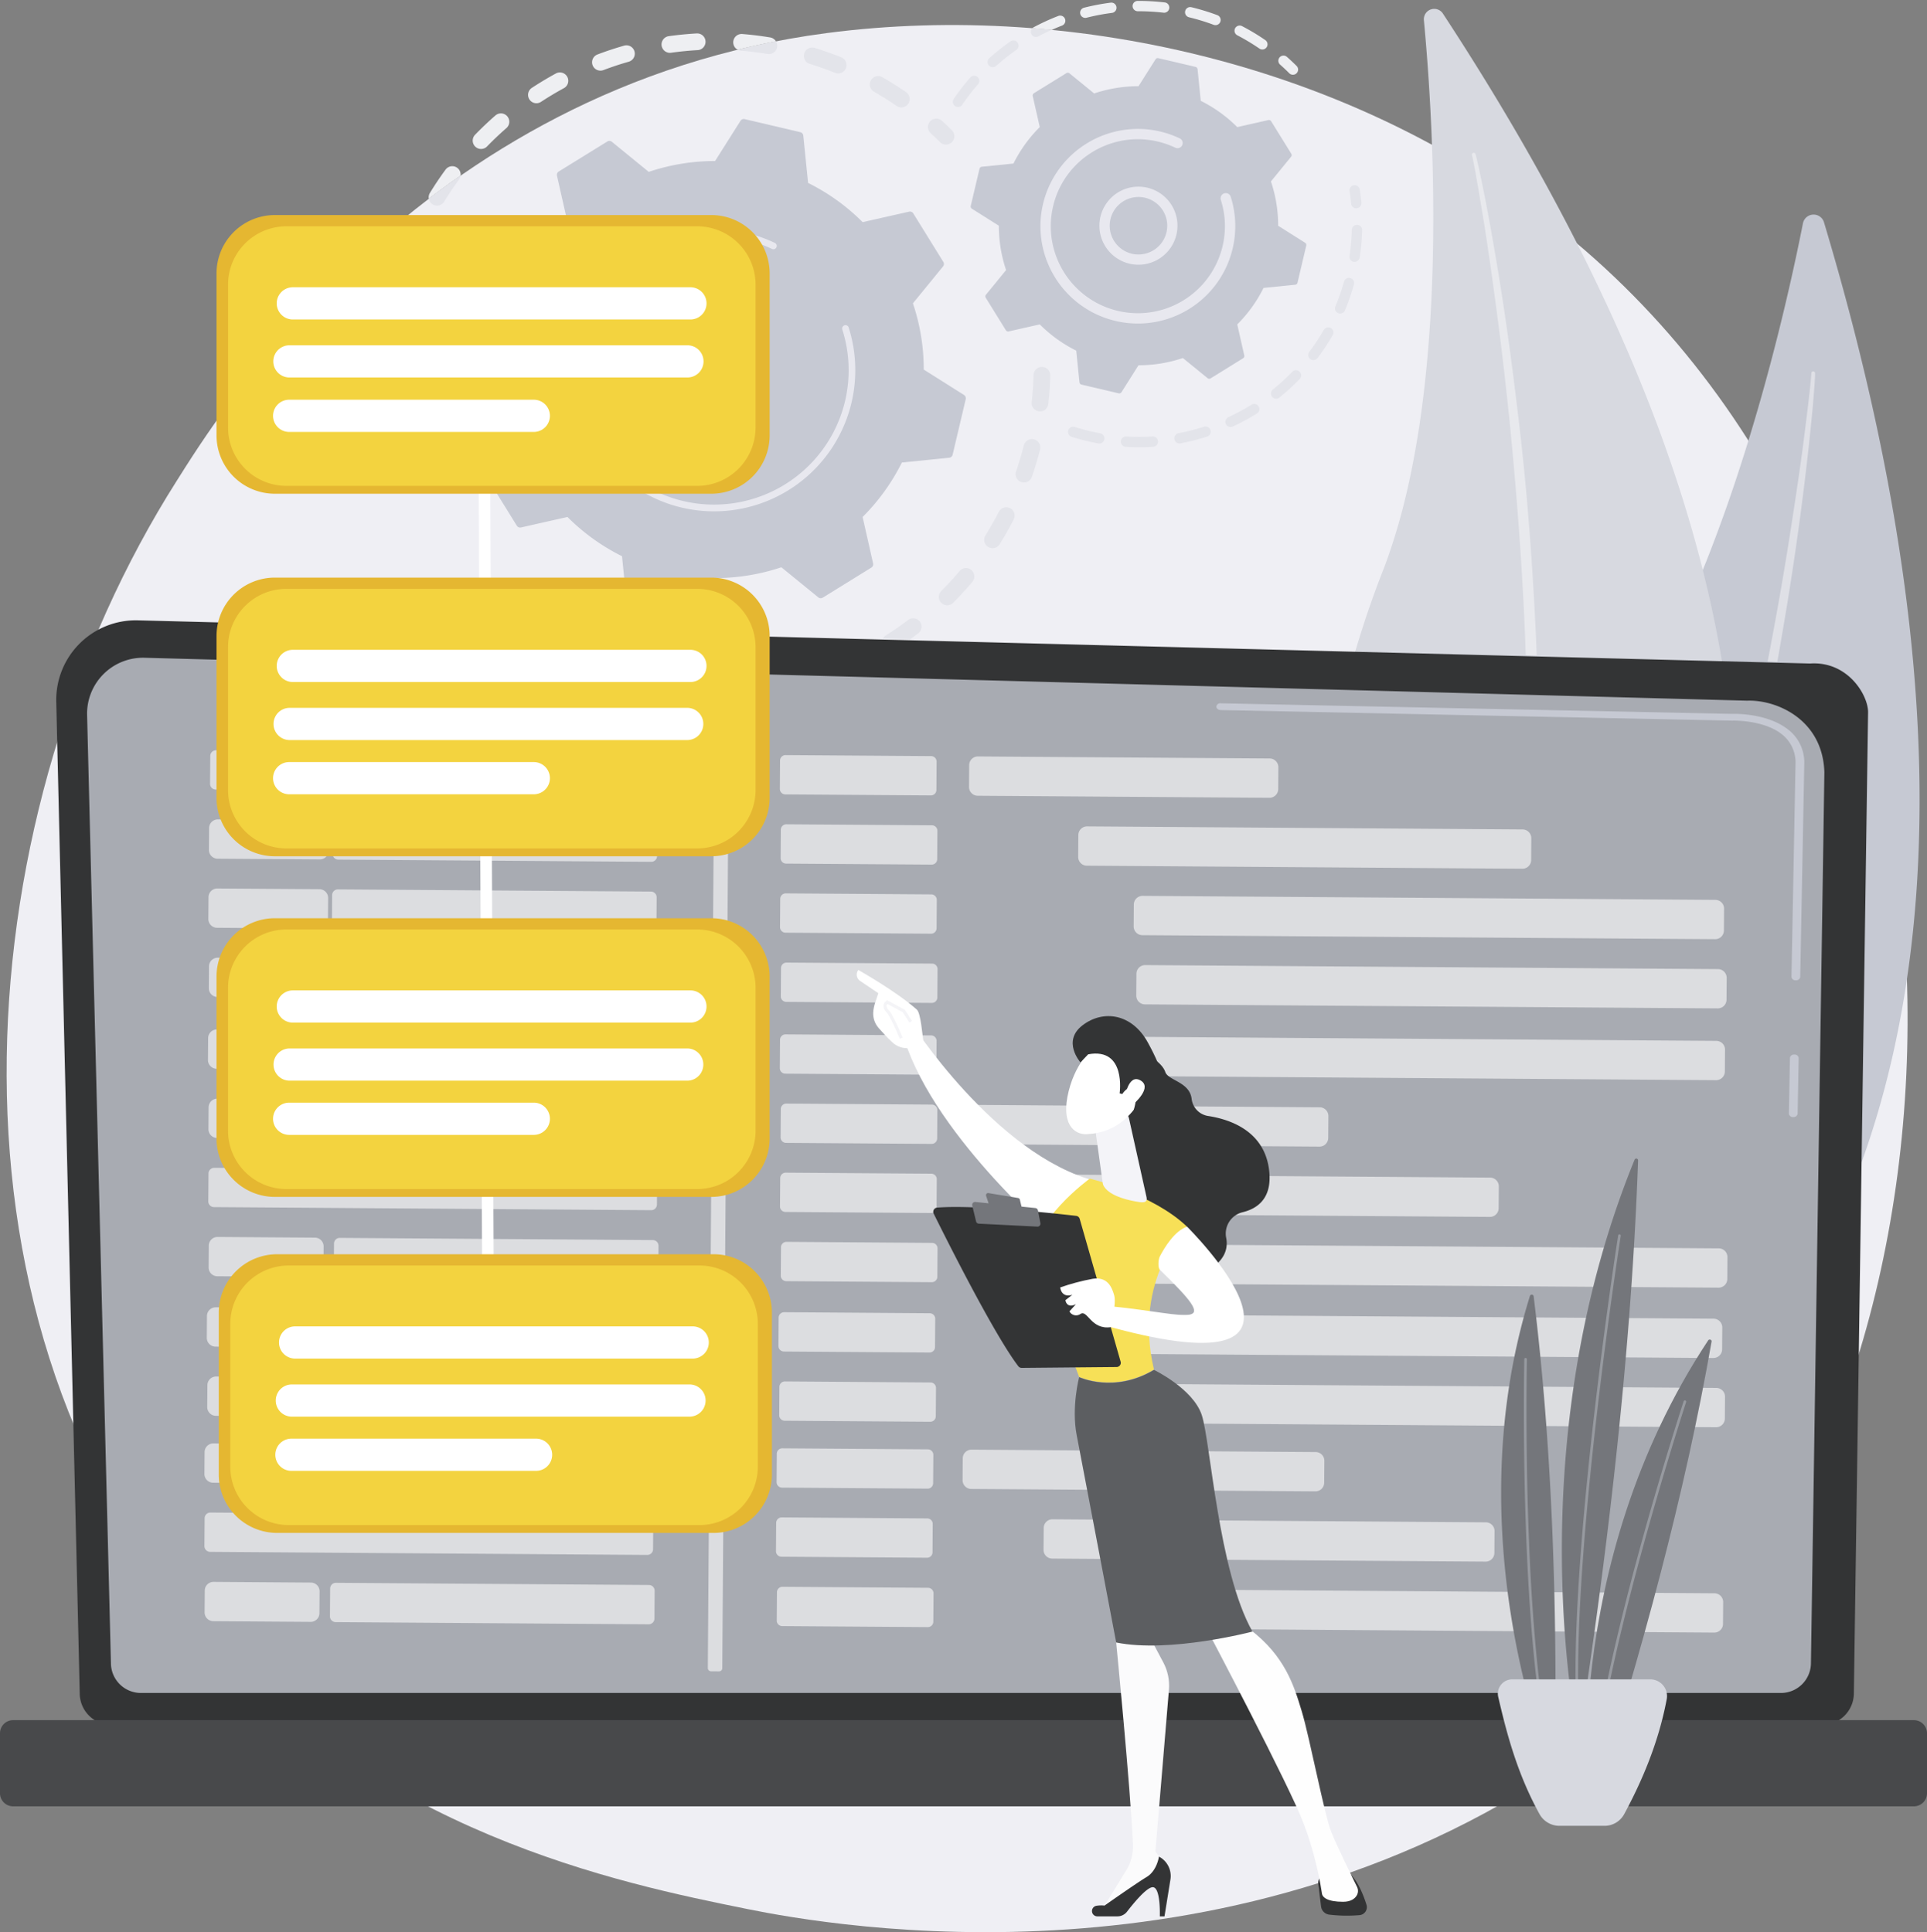 <svg xmlns="http://www.w3.org/2000/svg" xmlns:xlink="http://www.w3.org/1999/xlink" width="642.67" height="644.53" viewBox="0 0 642.67 644.53">
  <rect x="0" y="0" width="642.67" height="644.53" fill="#808080" stroke="none"/>
  <defs>
    <clipPath id="clip-path">
      <path id="Path_113" data-name="Path 113" d="M1107,221.551h48.68v9.474H1107Zm0,0" transform="translate(-1107 -221.551)"/>
    </clipPath>
    <clipPath id="clip-path-2">
      <path id="Path_198" data-name="Path 198" d="M1074.1,417.012h64.429v74.935H1074.1Zm0,0" transform="translate(-1074.098 -417.012)"/>
    </clipPath>
    <clipPath id="clip-path-3">
      <path id="Path_197" data-name="Path 197" d="M1075.993,417.184s28.483,45.006,62.338,53.7c0,0-6.594,18.778-11.688,20.931,0,0-41.658-34.738-52.361-68.232Zm0,0" transform="translate(-1074.281 -417.184)"/>
    </clipPath>
    <clipPath id="clip-path-4">
      <path id="Path_196" data-name="Path 196" d="M1075.993,417.184s28.483,45.006,62.338,53.7c0,0-6.594,18.778-11.688,20.931,0,0-41.658-34.738-52.361-68.232l1.711-6.4" transform="translate(-1074.281 -417.184)"/>
    </clipPath>
    <clipPath id="clip-path-5">
      <path id="Path_204" data-name="Path 204" d="M1112,531.551h22.833v98.141H1112Zm0,0" transform="translate(-1112 -531.551)"/>
    </clipPath>
    <clipPath id="clip-path-6">
      <path id="Path_203" data-name="Path 203" d="M1118.393,531.676l-1.419,8.347s4.754,48.151,5.6,67.411a15.087,15.087,0,0,1-2.241,8.577l-8.265,13.42,21.019-12.394.421-2.567-3.443-4.727,4.509-53.937a16.512,16.512,0,0,0-1.888-9.155l-4.346-8.163Zm0,0" transform="translate(-1112.07 -531.676)"/>
    </clipPath>
    <clipPath id="clip-path-7">
      <path id="Path_202" data-name="Path 202" d="M1118.393,531.676l-1.419,8.347s4.754,48.151,5.6,67.411a15.087,15.087,0,0,1-2.241,8.577l-8.265,13.42,21.019-12.394.421-2.567-3.443-4.727,4.509-53.937a16.512,16.512,0,0,0-1.888-9.155l-4.346-8.163-9.949-6.812" transform="translate(-1112.07 -531.676)"/>
    </clipPath>
    <clipPath id="clip-path-8">
      <path id="Path_201" data-name="Path 201" d="M1146.938,642.493l44.049-87L1133.451,526.4l-44.049,87Zm0,0" transform="translate(-1089.402 -526.402)"/>
    </clipPath>
    <linearGradient id="linear-gradient" x1="-18.667" y1="-7.887" x2="-18.651" y2="-7.887" gradientUnits="objectBoundingBox">
      <stop offset="0" stop-color="#fff"/>
      <stop offset="0.5" stop-color="#fff"/>
      <stop offset="0.625" stop-color="#fff"/>
      <stop offset="0.688" stop-color="#fff"/>
      <stop offset="0.719" stop-color="#fff"/>
      <stop offset="0.75" stop-color="#fefeff"/>
      <stop offset="0.781" stop-color="#fefeff"/>
      <stop offset="0.813" stop-color="#fdfdfe"/>
      <stop offset="0.844" stop-color="#fdfdfe"/>
      <stop offset="0.875" stop-color="#fcfcfd"/>
      <stop offset="0.938" stop-color="#fcfcfd"/>
      <stop offset="0.969" stop-color="#fcfcfd"/>
      <stop offset="1" stop-color="#fbfbfc"/>
    </linearGradient>
    <clipPath id="clip-path-9">
      <path id="Path_210" data-name="Path 210" d="M1132.219,531.953h50.7V626.6h-50.7Zm0,0" transform="translate(-1132.219 -531.953)"/>
    </clipPath>
    <clipPath id="clip-path-10">
      <path id="Path_209" data-name="Path 209" d="M1132.27,535.432s27.865,52.823,32.3,64.884a115.98,115.98,0,0,1,6.037,23.07c.1,1.494,1.942,2.92,7.056,2.92,2.635,0,3.925-1.059,4.557-2.078a2.988,2.988,0,0,0,.115-2.886c-1.616-3.253-6.73-13.671-8.625-18.4-2.262-5.644-7.124-31.213-9.793-40.1s-5.691-18.527-17.311-27.41C1146.606,535.432,1138.633,527.622,1132.27,535.432Zm0,0" transform="translate(-1132.27 -531.961)"/>
    </clipPath>
    <clipPath id="clip-path-11">
      <path id="Path_208" data-name="Path 208" d="M1132.27,535.432s27.865,52.823,32.3,64.884a115.98,115.98,0,0,1,6.037,23.07c.1,1.494,1.942,2.92,7.056,2.92,2.635,0,3.925-1.059,4.557-2.078a2.988,2.988,0,0,0,.115-2.886c-1.616-3.253-6.73-13.671-8.625-18.4-2.262-5.644-7.124-31.213-9.793-40.1s-5.691-18.527-17.311-27.41c0,0-7.973-7.81-14.336,0" transform="translate(-1132.27 -531.961)"/>
    </clipPath>
    <clipPath id="clip-path-12">
      <path id="Path_207" data-name="Path 207" d="M1112.586,550.667l41.271,102.4,77.686-31.26-41.264-102.4Zm0,0" transform="translate(-1112.586 -519.406)"/>
    </clipPath>
    <linearGradient id="linear-gradient-2" x1="-16.715" y1="-7.016" x2="-16.693" y2="-7.016" gradientUnits="objectBoundingBox">
      <stop offset="0" stop-color="#fff"/>
      <stop offset="0.5" stop-color="#fff"/>
      <stop offset="0.75" stop-color="#fff"/>
      <stop offset="0.875" stop-color="#fff"/>
      <stop offset="0.938" stop-color="#fff"/>
      <stop offset="0.969" stop-color="#fff"/>
      <stop offset="0.984" stop-color="#fefefe"/>
      <stop offset="1" stop-color="#fefefe"/>
    </linearGradient>
    <clipPath id="clip-path-13">
      <path id="Path_217" data-name="Path 217" d="M1110.754,434.414h17.6v30.962h-17.6Zm0,0" transform="translate(-1110.754 -434.414)"/>
    </clipPath>
    <clipPath id="clip-path-14">
      <path id="Path_216" data-name="Path 216" d="M1122.143,437.032l5.841,26.228c.564,2.316-1.548,1.935-3.885,1.494-3.83-.72-8.761-2.207-10.411-5.182a2.808,2.808,0,0,1-.3-.985l-2.513-18.194a3.274,3.274,0,0,1,1.915-3.436l4.842-2.146A3.275,3.275,0,0,1,1122.143,437.032Zm0,0" transform="translate(-1110.846 -434.529)"/>
    </clipPath>
    <clipPath id="clip-path-15">
      <path id="Path_215" data-name="Path 215" d="M1122.143,437.032l5.841,26.228c.564,2.316-1.548,1.935-3.885,1.494-3.83-.72-8.761-2.207-10.411-5.182a2.808,2.808,0,0,1-.3-.985l-2.513-18.194a3.274,3.274,0,0,1,1.915-3.436l4.842-2.146a3.275,3.275,0,0,1,4.509,2.221" transform="translate(-1110.846 -434.529)"/>
    </clipPath>
    <clipPath id="clip-path-16">
      <path id="Path_214" data-name="Path 214" d="M1114.393,471.15l23.688-5.209-7.47-33.882-23.681,5.209Zm0,0" transform="translate(-1106.93 -432.059)"/>
    </clipPath>
    <linearGradient id="linear-gradient-3" x1="-62.839" y1="-19.597" x2="-62.811" y2="-19.597" gradientUnits="objectBoundingBox">
      <stop offset="0" stop-color="#fcfcfd"/>
      <stop offset="0.063" stop-color="#fcfcfd"/>
      <stop offset="0.094" stop-color="#fcfcfd"/>
      <stop offset="0.125" stop-color="#fbfbfc"/>
      <stop offset="0.25" stop-color="#fafafc"/>
      <stop offset="0.375" stop-color="#f9f9fb"/>
      <stop offset="0.5" stop-color="#f8f8fa"/>
      <stop offset="0.563" stop-color="#f8f8fa"/>
      <stop offset="0.625" stop-color="#f7f7f9"/>
      <stop offset="0.688" stop-color="#f7f7f9"/>
      <stop offset="0.75" stop-color="#f6f6f9"/>
      <stop offset="0.813" stop-color="#f6f6f9"/>
      <stop offset="0.875" stop-color="#f5f5f8"/>
      <stop offset="0.938" stop-color="#f5f5f8"/>
      <stop offset="1" stop-color="#f4f4f8"/>
    </linearGradient>
    <clipPath id="clip-path-17">
      <path id="Path_221" data-name="Path 221" d="M1113.59,456.676h45.067v39.05H1113.59Zm0,0" transform="translate(-1113.59 -456.676)"/>
    </clipPath>
    <clipPath id="clip-path-18">
      <path id="Path_220" data-name="Path 220" d="M1139.415,456.762s56.416,55.8-25.4,33.529c0,0-.93-7.056.285-6.934,26.534,2.642,37.631,8.713,16.061-12.184-.761-.733-.53-3.525-.034-4.469C1131.816,463.838,1135.232,458.147,1139.415,456.762Zm0,0" transform="translate(-1113.675 -456.762)"/>
    </clipPath>
    <clipPath id="clip-path-19">
      <path id="Path_219" data-name="Path 219" d="M1139.415,456.762s56.416,55.8-25.4,33.529c0,0-.93-7.056.285-6.934,26.534,2.642,37.631,8.713,16.061-12.184-.761-.733-.53-3.525-.034-4.469,1.487-2.866,4.9-8.557,9.087-9.943" transform="translate(-1113.675 -456.762)"/>
    </clipPath>
    <clipPath id="clip-path-20">
      <path id="Path_225" data-name="Path 225" d="M1105.285,421.664h25.352v30.255h-25.352Zm0,0" transform="translate(-1105.285 -421.664)"/>
    </clipPath>
    <clipPath id="clip-path-21">
      <path id="Path_224" data-name="Path 224" d="M1115.029,422.613s-6.221,4.2-8.9,14.927,1.677,14.561,6.126,14.323,10.914-1.61,16.51-9.3S1123.186,417.465,1115.029,422.613Zm0,0" transform="translate(-1105.315 -421.676)"/>
    </clipPath>
    <clipPath id="clip-path-22">
      <path id="Path_223" data-name="Path 223" d="M1115.029,422.613s-6.221,4.2-8.9,14.927,1.677,14.561,6.126,14.323,10.914-1.61,16.51-9.3-5.582-25.1-13.739-19.953" transform="translate(-1105.315 -421.676)"/>
    </clipPath>
    <clipPath id="clip-path-23">
      <path id="Path_230" data-name="Path 230" d="M1116.422,428.344h7.043v9.834h-7.043Zm0,0" transform="translate(-1116.422 -428.344)"/>
    </clipPath>
    <clipPath id="clip-path-24">
      <path id="Path_229" data-name="Path 229" d="M1116.563,434.533s1.121-7.905,5.161-5.65-1.453,7.382-3.654,9.128Zm0,0" transform="translate(-1116.563 -428.478)"/>
    </clipPath>
    <clipPath id="clip-path-25">
      <path id="Path_228" data-name="Path 228" d="M1116.563,434.533s1.121-7.905,5.161-5.65-1.453,7.382-3.654,9.128l-1.508-3.477" transform="translate(-1116.563 -428.478)"/>
    </clipPath>
    <clipPath id="clip-path-26">
      <path id="Path_234" data-name="Path 234" d="M1065,407.5h22.6v26.948H1065Zm0,0" transform="translate(-1065 -407.5)"/>
    </clipPath>
    <clipPath id="clip-path-27">
      <path id="Path_233" data-name="Path 233" d="M1082.922,433.574c-.081.924,3.375,1.569,4.469-2.391-.3-1.718-.835-9.243-2.16-10.411-7.016-6.228-19.539-13.229-19.539-13.229a2.554,2.554,0,0,0,.435,3.538l6.255,4.217c-.659,2.16-1.609,4.068-1.711,6.526a7.306,7.306,0,0,0,1.84,5.114c1.25,1.419,2.92,3.253,4.435,4.645A7.225,7.225,0,0,0,1082.922,433.574Zm0,0" transform="translate(-1065.166 -407.543)"/>
    </clipPath>
    <clipPath id="clip-path-28">
      <path id="Path_232" data-name="Path 232" d="M1082.922,433.574c-.081.924,3.375,1.569,4.469-2.391-.3-1.718-.835-9.243-2.16-10.411-7.016-6.228-19.539-13.229-19.539-13.229a2.554,2.554,0,0,0,.435,3.538l6.255,4.217c-.659,2.16-1.609,4.068-1.711,6.526a7.306,7.306,0,0,0,1.84,5.114c1.25,1.419,2.92,3.253,4.435,4.645a7.225,7.225,0,0,0,5.976,1.99" transform="translate(-1065.166 -407.543)"/>
    </clipPath>
    <clipPath id="clip-path-29">
      <path id="Path_239" data-name="Path 239" d="M1070.25,413.164h9.854v13.372h-9.854Zm0,0" transform="translate(-1070.25 -413.164)"/>
    </clipPath>
    <clipPath id="clip-path-30">
      <path id="Path_238" data-name="Path 238" d="M1075.745,426.211l.951-.394c-.129-.312-3.124-7.593-4.577-9.107a2.224,2.224,0,0,1-.795-1.467,1.053,1.053,0,0,1,.326-.638l5.053,2.7,2.234,3.491.869-.557-2.377-3.722-5.922-3.165-.272.217a2.236,2.236,0,0,0-.937,1.61,3.047,3.047,0,0,0,1.073,2.241C1072.465,418.564,1074.9,424.154,1075.745,426.211Zm0,0" transform="translate(-1070.295 -413.355)"/>
    </clipPath>
    <clipPath id="clip-path-31">
      <path id="Path_237" data-name="Path 237" d="M1075.745,426.211l.951-.394c-.129-.312-3.124-7.593-4.577-9.107a2.224,2.224,0,0,1-.795-1.467,1.053,1.053,0,0,1,.326-.638l5.053,2.7,2.234,3.491.869-.557-2.377-3.722-5.922-3.165-.272.217a2.236,2.236,0,0,0-.937,1.61,3.047,3.047,0,0,0,1.073,2.241c1.093,1.141,3.525,6.73,4.374,8.788" transform="translate(-1070.295 -413.355)"/>
    </clipPath>
    <clipPath id="clip-path-32">
      <path id="Path_236" data-name="Path 236" d="M1077.695,433.014l11.294-11.09-11.124-11.314L1066.57,421.7Zm0,0" transform="translate(-1066.57 -410.609)"/>
    </clipPath>
    <linearGradient id="linear-gradient-4" x1="-82.736" y1="-31.863" x2="-82.659" y2="-31.863" gradientUnits="objectBoundingBox">
      <stop offset="0" stop-color="#fff"/>
      <stop offset="0.25" stop-color="#fff"/>
      <stop offset="0.313" stop-color="#fff"/>
      <stop offset="0.344" stop-color="#fff"/>
      <stop offset="0.375" stop-color="#fefefe"/>
      <stop offset="0.406" stop-color="#fefefe"/>
      <stop offset="0.438" stop-color="#fdfdfe"/>
      <stop offset="0.469" stop-color="#fdfdfe"/>
      <stop offset="0.5" stop-color="#fcfcfd"/>
      <stop offset="0.531" stop-color="#fcfcfd"/>
      <stop offset="0.563" stop-color="#fbfbfc"/>
      <stop offset="0.594" stop-color="#fbfbfc"/>
      <stop offset="0.625" stop-color="#fafafb"/>
      <stop offset="0.656" stop-color="#fafafb"/>
      <stop offset="0.688" stop-color="#f9f9fb"/>
      <stop offset="0.719" stop-color="#f9f9fb"/>
      <stop offset="0.75" stop-color="#f8f8fa"/>
      <stop offset="0.781" stop-color="#f8f8fa"/>
      <stop offset="0.813" stop-color="#f7f7f9"/>
      <stop offset="0.844" stop-color="#f7f7f9"/>
      <stop offset="0.875" stop-color="#f6f6f9"/>
      <stop offset="0.906" stop-color="#f6f6f9"/>
      <stop offset="0.938" stop-color="#f5f5f8"/>
      <stop offset="0.969" stop-color="#f5f5f8"/>
      <stop offset="1" stop-color="#f4f4f7"/>
    </linearGradient>
    <clipPath id="clip-path-33">
      <path id="Path_246" data-name="Path 246" d="M1104.07,466.59h18.663v16.537H1104.07Zm0,0" transform="translate(-1104.07 -466.59)"/>
    </clipPath>
    <clipPath id="clip-path-34">
      <path id="Path_245" data-name="Path 245" d="M1121.038,482.947s1.908-7.817,1.141-10.588-2.255-6.336-7.212-5.542a72.092,72.092,0,0,0-10.8,2.873s.292,3.613,4.061,2.452l-2.336,1.8s.333,2.893,3.518,1.352l-2.173,2.391a2.53,2.53,0,0,0,3.708.849C1113.282,477.011,1114.4,483.884,1121.038,482.947Zm0,0" transform="translate(-1104.168 -466.705)"/>
    </clipPath>
    <clipPath id="clip-path-35">
      <path id="Path_244" data-name="Path 244" d="M1121.038,482.947s1.908-7.817,1.141-10.588-2.255-6.336-7.212-5.542a72.092,72.092,0,0,0-10.8,2.873s.292,3.613,4.061,2.452l-2.336,1.8s.333,2.893,3.518,1.352l-2.173,2.391a2.53,2.53,0,0,0,3.708.849c2.336-1.521,3.457,5.352,10.092,4.414" transform="translate(-1104.168 -466.705)"/>
    </clipPath>
  </defs>
  <g id="Group_56" data-name="Group 56" transform="translate(-1153.004 72.449)">
    <path id="Path_85" data-name="Path 85" d="M1462.779,773.047c-13.019,13.686-25.338,22.52-35.073,29.492-114.4,81.985-249.766,58.086-278.537,52.249-42.476-8.616-124.594-25.279-183.964-95.012-89.827-105.5-75.836-271.71-6.166-381.434,12.747-20.066,80.065-131.455,216.882-149.32,82.8-10.811,179.328,10.995,249.229,69.482,146.723,122.778,136.274,370.806,37.629,474.543" transform="translate(252.939 -290.454)" fill="#efeff4"/>
    <path id="Path_86" data-name="Path 86" d="M1314.714,265.29a3.619,3.619,0,0,0-7.009.326c-7.036,35.627-28.415,128.451-68.518,179.97-65.292,83.893-102.827,214.721-51.859,276.937,0,0,244.841-65.237,127.385-457.233" transform="translate(446.602 -263.592)" fill="#c6c9d3"/>
    <path id="Path_87" data-name="Path 87" d="M1242.943,389.646l-3.24-.088.224-1.141q4.553-23.593,8.177-47.363,1.854-11.878,3.45-23.79l1.494-11.926.686-5.97.306-2.981c.088-.978.2-2.031.238-2.886v-.143a.637.637,0,0,1,.625-.6h.034a.628.628,0,0,1,.6.632c0,1.141-.088,2.085-.136,3.11l-.224,3.009-.5,6c-.374,4-.795,7.993-1.222,11.98q-1.314,11.98-2.907,23.912c-2.126,15.919-4.693,31.783-7.491,47.594-.041.217-.082.435-.115.652" transform="translate(502.815 -241.327)" fill="#dfe0e6"/>
    <path id="Path_88" data-name="Path 88" d="M1196.349,224.813a3.46,3.46,0,0,0-6.336,2.207c3.273,34.588,9.005,125.538-13.7,183.719-36.972,94.725-35.675,224.935,28.048,268.108,0,0,206.721-126.57-8.014-454.034" transform="translate(437.867 -292.746)" fill="#d7d9e0"/>
    <path id="Path_89" data-name="Path 89" d="M1204.681,418.5l-3.661-.1c-.856-25.264-2.73-50.5-5.175-75.683q-2.261-22.87-5.419-45.665-1.548-11.389-3.328-22.751l-1.881-11.348-1-5.657-.536-2.818c-.19-.924-.374-1.915-.571-2.71l-.034-.136a.614.614,0,0,1,.448-.74.528.528,0,0,1,.149-.02.624.624,0,0,1,.584.435c.313,1.053.489,1.949.72,2.9l.625,2.818,1.175,5.637c.761,3.769,1.46,7.545,2.16,11.328q2.068,11.328,3.864,22.717c2.4,15.179,4.374,30.418,6.126,45.685,1.78,15.267,3.124,30.581,4.143,45.923.666,10.051,1.222,20.116,1.61,30.181" transform="translate(460.841 -272.342)" fill="#e8e9ed"/>
    <path id="Path_90" data-name="Path 90" d="M1079.19,382.8l-9.026-.231a2.88,2.88,0,0,1,.992-1.093c2.547-1.61,5.046-3.341,7.437-5.155a2.791,2.791,0,0,1,1.684-.564,3.322,3.322,0,0,1,.367.02,2.791,2.791,0,0,1,1.324,4.992c-.91.686-1.841,1.365-2.778,2.031m12.442-11.382a2.788,2.788,0,0,1-1.976-4.754c2.119-2.132,4.17-4.374,6.1-6.676a2.787,2.787,0,0,1,2.146-1,3.211,3.211,0,0,1,.36.027,2.79,2.79,0,0,1,1.773,4.564c-2.031,2.418-4.19,4.781-6.418,7.015a2.8,2.8,0,0,1-1.983.822m15.124-19.043a2.736,2.736,0,0,1-1.474-.421,2.787,2.787,0,0,1-.89-3.844c1.589-2.547,3.09-5.189,4.455-7.858a2.783,2.783,0,0,1,2.486-1.528,3.22,3.22,0,0,1,.36.027,2.784,2.784,0,0,1,2.126,4.041c-1.433,2.812-3.015,5.6-4.693,8.272a2.785,2.785,0,0,1-2.37,1.311m10.479-21.922a2.882,2.882,0,0,1-.91-.156,2.787,2.787,0,0,1-1.725-3.545c.978-2.832,1.847-5.745,2.587-8.666a2.788,2.788,0,0,1,2.7-2.1,3.119,3.119,0,0,1,.36.02,3.157,3.157,0,0,1,.333.061,2.786,2.786,0,0,1,2.017,3.389c-.774,3.07-1.691,6.133-2.723,9.114a2.79,2.79,0,0,1-2.642,1.881m5.358-23.709a2.515,2.515,0,0,1-.319-.02l-.054-.007a2.792,2.792,0,0,1-2.411-3.076c.339-2.988.543-6.024.618-9.012a2.8,2.8,0,0,1,2.791-2.723h.075c.1.007.2.014.292.027a2.783,2.783,0,0,1,2.425,2.832c-.082,3.151-.3,6.35-.652,9.494a2.79,2.79,0,0,1-2.764,2.486" transform="translate(377.269 -241.957)" fill="#e3e4ea"/>
    <path id="Path_91" data-name="Path 91" d="M1000.669,345.169a2.768,2.768,0,0,1-1.793-.652c-1.168-.978-2.329-1.99-3.45-3.009a2.794,2.794,0,0,1,1.881-4.856,3.325,3.325,0,0,1,.367.027,2.8,2.8,0,0,1,1.514.7c1.059.971,2.166,1.929,3.273,2.859a2.788,2.788,0,0,1-1.793,4.93" transform="translate(321.234 -208.871)" fill="#e3e4ea"/>
    <path id="Path_92" data-name="Path 92" d="M977.033,302.256a2.785,2.785,0,0,1-2.784-2.594c-.109-1.514-.183-3.056-.224-4.571a2.792,2.792,0,0,1,2.71-2.873h.081a2.094,2.094,0,0,1,.36.027,2.8,2.8,0,0,1,2.431,2.683c.041,1.44.109,2.9.211,4.34a2.787,2.787,0,0,1-2.588,2.981,1.962,1.962,0,0,1-.2.007" transform="translate(306.061 -241.734)" fill="#e3e4ea"/>
    <path id="Path_93" data-name="Path 93" d="M977.156,302.812c-.1,0-.2-.007-.306-.014a2.754,2.754,0,0,1-2.472-3.076c.088-.815.183-1.637.292-2.458.3-2.262.672-4.543,1.107-6.791a2.782,2.782,0,0,1,2.737-2.262,3.3,3.3,0,0,1,.36.02c.054.007.115.02.17.027a2.8,2.8,0,0,1,2.214,3.273c-.414,2.132-.767,4.306-1.053,6.459-.1.781-.19,1.562-.278,2.336a2.791,2.791,0,0,1-2.771,2.486m5.148-23.355a2.681,2.681,0,0,1-.89-.143,2.786,2.786,0,0,1-1.752-3.538c1-2.947,2.132-5.881,3.369-8.727a2.8,2.8,0,0,1,2.567-1.677,3.3,3.3,0,0,1,.36.02,2.517,2.517,0,0,1,.747.211,2.782,2.782,0,0,1,1.447,3.674c-1.175,2.7-2.255,5.487-3.2,8.292a2.8,2.8,0,0,1-2.649,1.888" transform="translate(306.314 -261.635)" fill="#e3e4ea"/>
    <path id="Path_94" data-name="Path 94" d="M983.193,264.3a2.825,2.825,0,0,1,.367-1.942c1.623-2.649,3.375-5.263,5.223-7.776a2.777,2.777,0,0,1,2.255-1.141,3.284,3.284,0,0,1,.36.02,2.809,2.809,0,0,1,2.4,3.11q-5.46,3.8-10.608,7.729" transform="translate(312.822 -270.449)" fill="#eeeff2"/>
    <path id="Path_95" data-name="Path 95" d="M985.923,265.272a2.78,2.78,0,0,1-1.453-.414,2.741,2.741,0,0,1-1.29-1.888q5.134-3.922,10.608-7.735a2.843,2.843,0,0,1-.523,1.311c-1.752,2.384-3.416,4.869-4.958,7.389a2.787,2.787,0,0,1-2.384,1.338" transform="translate(312.842 -269.122)" fill="#e3e4ea"/>
    <path id="Path_96" data-name="Path 96" d="M994.378,255.173a2.791,2.791,0,0,1-2-4.734c2.16-2.228,4.442-4.4,6.791-6.445a2.776,2.776,0,0,1,1.834-.686,3.318,3.318,0,0,1,.367.02,2.795,2.795,0,0,1,1.474,4.869c-2.234,1.949-4.4,4.007-6.458,6.126a2.794,2.794,0,0,1-2,.849" transform="translate(319.066 -277.93)" fill="#eeeff2"/>
    <path id="Path_97" data-name="Path 97" d="M1078.2,246.6a2.746,2.746,0,0,1-1.589-.5c-2.425-1.677-4.958-3.273-7.525-4.74a2.794,2.794,0,0,1,1.392-5.216,3.1,3.1,0,0,1,.36.027,2.742,2.742,0,0,1,1.025.346c2.7,1.548,5.365,3.233,7.926,5a2.788,2.788,0,0,1-1.589,5.08" transform="translate(375.408 -283.216)" fill="#e3e4ea"/>
    <path id="Path_98" data-name="Path 98" d="M1004.989,245.725a2.79,2.79,0,0,1-1.535-5.121c2.594-1.7,5.3-3.328,8.027-4.815a2.8,2.8,0,0,1,1.338-.34,3.334,3.334,0,0,1,.36.027,2.788,2.788,0,0,1,.971,5.216c-2.594,1.413-5.168,2.954-7.633,4.571a2.757,2.757,0,0,1-1.528.462" transform="translate(326.92 -283.735)" fill="#eeeff2"/>
    <path id="Path_99" data-name="Path 99" d="M1066.452,239.31a2.68,2.68,0,0,1-1.039-.211c-2.737-1.1-5.562-2.1-8.394-2.975a2.789,2.789,0,0,1,.828-5.453,3.294,3.294,0,0,1,.36.02,4.033,4.033,0,0,1,.462.1c2.975.917,5.942,1.976,8.829,3.138a2.79,2.79,0,0,1-1.046,5.379" transform="translate(366.059 -287.263)" fill="#e3e4ea"/>
    <path id="Path_100" data-name="Path 100" d="M1017.246,240.3a2.786,2.786,0,0,1-.992-5.392c2.914-1.107,5.9-2.1,8.89-2.947a2.755,2.755,0,0,1,.767-.109,3.109,3.109,0,0,1,.36.02,2.793,2.793,0,0,1,.407,5.453c-2.839.808-5.677,1.745-8.448,2.8a2.794,2.794,0,0,1-.985.177m45.76-6.981a2.791,2.791,0,0,1,1.318-5.25c.081,0,.149,0,.231.007,1.807.149,3.647.34,5.467.577,1.277.17,2.547.36,3.83.57a2.774,2.774,0,0,1,1.922,1.29q-6.5,1.263-12.768,2.8" transform="translate(336.013 -289.185)" fill="#eeeff2"/>
    <path id="Path_101" data-name="Path 101" d="M1052.77,233.735a2.712,2.712,0,0,1-.462-.041c-2.947-.489-5.908-.856-8.835-1.093a2.8,2.8,0,0,1-1.093-.319q6.265-1.538,12.768-2.8a2.8,2.8,0,0,1-2.377,4.258" transform="translate(356.674 -288.146)" fill="#e3e4ea"/>
    <path id="Path_102" data-name="Path 102" d="M1030.565,234.437a2.791,2.791,0,0,1-.387-5.555c3.083-.435,6.221-.74,9.324-.917h.149a3.141,3.141,0,0,1,.367.02,2.788,2.788,0,0,1-.21,5.549c-2.941.17-5.922.462-8.849.876a2.558,2.558,0,0,1-.394.027" transform="translate(345.86 -289.263)" fill="#eeeff2"/>
    <path id="Path_103" data-name="Path 103" d="M1084.837,252.974a2.776,2.776,0,0,1-1.969-.815c-1.025-1.025-2.085-2.037-3.144-3.009a2.791,2.791,0,0,1,1.895-4.842,3.293,3.293,0,0,1,.36.02,2.8,2.8,0,0,1,1.521.713c1.114,1.019,2.228,2.085,3.307,3.158a2.795,2.795,0,0,1-1.969,4.774" transform="translate(383.654 -277.192)" fill="#e3e4ea"/>
    <path id="Path_104" data-name="Path 104" d="M1139.694,275.872a1.308,1.308,0,0,0-1.4-.584l-15.491,3.5A69.155,69.155,0,0,0,1104.61,265.7l-1.6-15.783a1.3,1.3,0,0,0-1-1.141l-18.547-4.353a1.3,1.3,0,0,0-1.4.57l-8.469,13.406a69.187,69.187,0,0,0-22.126,3.62l-12.306-10.038a1.309,1.309,0,0,0-1.515-.1l-16.2,10.017a1.3,1.3,0,0,0-.584,1.4l3.5,15.477a69.365,69.365,0,0,0-13.1,18.174l-15.79,1.6a1.308,1.308,0,0,0-1.141,1l-4.36,18.527a1.309,1.309,0,0,0,.57,1.406l13.427,8.469a69.046,69.046,0,0,0,3.613,22.1l-10.038,12.3a1.309,1.309,0,0,0-.1,1.514l10.031,16.184a1.293,1.293,0,0,0,1.392.584l15.491-3.5a69.155,69.155,0,0,0,18.194,13.087l1.6,15.783a1.308,1.308,0,0,0,1.005,1.134l18.54,4.36a1.309,1.309,0,0,0,1.406-.57l8.476-13.406a69.55,69.55,0,0,0,22.119-3.613L1108,403.943a1.3,1.3,0,0,0,1.508.1l16.2-10.024a1.308,1.308,0,0,0,.584-1.392l-3.5-15.484a69.518,69.518,0,0,0,13.1-18.174l15.79-1.6a1.293,1.293,0,0,0,1.134-1l4.367-18.527a1.313,1.313,0,0,0-.577-1.406l-13.42-8.469a69.118,69.118,0,0,0-3.613-22.106l10.044-12.292a1.319,1.319,0,0,0,.1-1.514l-10.024-16.184" transform="translate(317.898 -277.134)" fill="#c6c9d3"/>
    <path id="Path_105" data-name="Path 105" d="M1044.246,315.132a14.428,14.428,0,0,0,2.173.122,14.617,14.617,0,1,0-2.173-.122Zm4.435-33.522a19.179,19.179,0,1,1-2.812-.156,20.234,20.234,0,0,1,2.812.156" transform="translate(345.322 -249.694)" fill="#c6c9d3"/>
    <path id="Path_106" data-name="Path 106" d="M1063.893,265.919a46.1,46.1,0,0,1,4.761.869c.5.115.992.238,1.487.374a47.237,47.237,0,0,1,7.1,2.533l.1.041.265.122c.17.082.34.163.509.238a1.109,1.109,0,0,1,.632,1.155.99.99,0,0,1-.1.333,1.114,1.114,0,0,1-1.487.53,44.894,44.894,0,0,0-62.949,30.215,45.112,45.112,0,0,0-.829,4.537,44.843,44.843,0,0,0,34.222,49.353,44.909,44.909,0,0,0,53.937-33.359c.346-1.487.618-2.988.815-4.482A44.693,44.693,0,0,0,1100.621,299a1.105,1.105,0,0,1-.048-.489,1.133,1.133,0,0,1,.767-.917,1.118,1.118,0,0,1,1.406.727,47.085,47.085,0,1,1-91.581,8.258,46.22,46.22,0,0,1,.869-4.767,47.1,47.1,0,0,1,51.859-35.892" transform="translate(333.298 -261.525)" fill="#e8e8ef"/>
    <path id="Path_107" data-name="Path 107" d="M1161.861,264.8a1.722,1.722,0,0,1-1.7-1.555c-.136-1.392-.319-2.8-.53-4.177a1.715,1.715,0,0,1,1.44-1.963,1.168,1.168,0,0,1,.265-.027c.075,0,.149.007.224.014a1.736,1.736,0,0,1,1.481,1.447c.224,1.447.414,2.913.557,4.374a1.733,1.733,0,0,1-1.555,1.881c-.061,0-.115.007-.177.007" transform="translate(443.461 -267.76)" fill="#e3e4ea"/>
    <path id="Path_108" data-name="Path 108" d="M1129.361,338.873c-1.5,0-3.009-.048-4.509-.136a1.738,1.738,0,0,1-1.616-1.827,1.719,1.719,0,0,1,1.718-1.616h.109c1.426.088,2.866.129,4.306.129,1.487,0,2.975-.048,4.442-.143h.115c.075,0,.149.007.224.014a1.724,1.724,0,0,1-.115,3.43c-1.548.1-3.11.149-4.672.149m-13.284-1.229a1.833,1.833,0,0,1-.333-.027c-.4-.081-.795-.156-1.188-.238a76.252,76.252,0,0,1-7.729-1.983,1.725,1.725,0,0,1,.523-3.368,1.283,1.283,0,0,1,.224.014,2.244,2.244,0,0,1,.292.061,70.721,70.721,0,0,0,7.375,1.9c.38.075.754.149,1.121.217a1.726,1.726,0,0,1-.285,3.423m26.744-.034a1.722,1.722,0,0,1-.319-3.416,71.711,71.711,0,0,0,8.476-2.153,1.6,1.6,0,0,1,.523-.088,2.216,2.216,0,0,1,.224.014,1.724,1.724,0,0,1,.312,3.348,73.28,73.28,0,0,1-8.9,2.262,1.646,1.646,0,0,1-.319.034m17.033-5.474a1.724,1.724,0,0,1-.727-3.287,72.518,72.518,0,0,0,7.7-4.156,1.741,1.741,0,0,1,.91-.265c.075,0,.149.007.224.014a1.741,1.741,0,0,1,1.243.8,1.717,1.717,0,0,1-.55,2.37,74.064,74.064,0,0,1-8.075,4.36,1.641,1.641,0,0,1-.727.163m15.2-9.454a1.724,1.724,0,0,1-1.087-3.063,71.919,71.919,0,0,0,6.465-5.908,1.725,1.725,0,0,1,1.236-.53c.082,0,.149.014.224.02a1.76,1.76,0,0,1,.978.469,1.732,1.732,0,0,1,.041,2.438,74.007,74.007,0,0,1-6.778,6.194,1.705,1.705,0,0,1-1.08.38m12.442-12.87a1.722,1.722,0,0,1-1.379-2.757,70.66,70.66,0,0,0,4.815-7.307,1.737,1.737,0,0,1,1.5-.863c.075,0,.149,0,.224.007a1.889,1.889,0,0,1,.632.217,1.724,1.724,0,0,1,.638,2.357,75.341,75.341,0,0,1-5.053,7.661,1.727,1.727,0,0,1-1.379.686m8.9-15.525a1.733,1.733,0,0,1-1.589-2.391,71.184,71.184,0,0,0,2.88-8.265,1.718,1.718,0,0,1,1.657-1.256c.068,0,.143.007.217.014a1.291,1.291,0,0,1,.245.054,1.715,1.715,0,0,1,1.2,2.119,74.242,74.242,0,0,1-3.009,8.666,1.728,1.728,0,0,1-1.6,1.059m4.767-17.236a1.776,1.776,0,0,1-.19-.007,1.724,1.724,0,0,1-1.447-1.963c.075-.5.143-1.005.211-1.514.312-2.377.5-4.8.577-7.206a1.721,1.721,0,0,1,1.725-1.671h.048a1.543,1.543,0,0,1,.177.014,1.716,1.716,0,0,1,1.494,1.759,73.983,73.983,0,0,1-.6,7.552c-.068.53-.143,1.053-.224,1.582a1.778,1.778,0,0,1-1.773,1.453" transform="translate(403.559 -262.137)" fill="#e3e4ea"/>
    <path id="Path_109" data-name="Path 109" d="M1085.314,251.509a1.72,1.72,0,0,1-1.426-2.689,74.718,74.718,0,0,1,5.514-7.151,1.714,1.714,0,0,1,1.3-.591c.068,0,.143.007.224.014a1.727,1.727,0,0,1,1.073,2.846,69.853,69.853,0,0,0-5.263,6.818,1.724,1.724,0,0,1-1.426.754m11.586-13.27a1.722,1.722,0,0,1-1.155-3,74.365,74.365,0,0,1,7.07-5.616,1.71,1.71,0,0,1,.985-.312c.075,0,.149.007.231.014a1.73,1.73,0,0,1,.767,3.124,72.513,72.513,0,0,0-6.75,5.352,1.693,1.693,0,0,1-1.148.441" transform="translate(387.192 -288.27)" fill="#e3e4ea"/>
    <path id="Path_110" data-name="Path 110" d="M1175.508,235.851a1.688,1.688,0,0,1-.971-.3,70.681,70.681,0,0,0-7.389-4.435,1.724,1.724,0,0,1,.8-3.253c.068,0,.143.007.217.014a1.789,1.789,0,0,1,.577.183,73.287,73.287,0,0,1,7.742,4.652,1.719,1.719,0,0,1-.978,3.138m-70.25-6.533c-2.153-.211-4.292-.4-6.438-.57a1.869,1.869,0,0,1,.435-.326,74.489,74.489,0,0,1,8.2-3.762,1.694,1.694,0,0,1,.625-.115c.075,0,.156.007.224.014a1.722,1.722,0,0,1,.4,3.314q-1.742.672-3.45,1.447" transform="translate(398.505 -291.79)" fill="#eeeff2"/>
    <path id="Path_111" data-name="Path 111" d="M1100.271,229.881a1.728,1.728,0,0,1-1.243-2.92c2.139.17,4.278.353,6.431.57-1.487.659-2.948,1.385-4.374,2.146a1.766,1.766,0,0,1-.815.2" transform="translate(398.258 -290.004)" fill="#e3e4ea"/>
    <g id="Group_20" data-name="Group 20" transform="translate(1511.542 -72.449)" clip-path="url(#clip-path)">
      <path id="Path_112" data-name="Path 112" d="M1153.1,229.808a1.714,1.714,0,0,1-.6-.109,72.5,72.5,0,0,0-8.238-2.52,1.726,1.726,0,0,1,.407-3.4,1.309,1.309,0,0,1,.224.02,1.591,1.591,0,0,1,.177.027,76.376,76.376,0,0,1,8.639,2.642,1.725,1.725,0,0,1-.611,3.341m-43.39-2.418a1.725,1.725,0,0,1-.428-3.4,75.195,75.195,0,0,1,8.876-1.684c.075-.007.149-.014.217-.014s.149.007.224.014a1.722,1.722,0,0,1-.007,3.416,71.6,71.6,0,0,0-8.469,1.61,1.735,1.735,0,0,1-.414.054m26.276-1.718c-.068,0-.136-.007-.2-.014a72.4,72.4,0,0,0-8.313-.482h-.285a1.742,1.742,0,0,1-1.732-1.725,1.722,1.722,0,0,1,1.718-1.725h.265a75.467,75.467,0,0,1,8.747.509h.027a1.726,1.726,0,0,1-.224,3.436" transform="translate(-1106.27 -221.421)" fill="#eeeff2"/>
    </g>
    <path id="Path_114" data-name="Path 114" d="M1150.841,238.609a1.738,1.738,0,0,1-1.223-.5c-.978-.985-2.01-1.949-3.063-2.886a1.721,1.721,0,0,1-.149-2.431,1.74,1.74,0,0,1,1.29-.577,1.17,1.17,0,0,1,.224.014,1.7,1.7,0,0,1,.917.421c1.114.978,2.187,1.99,3.219,3.015a1.719,1.719,0,0,1,0,2.438,1.7,1.7,0,0,1-1.216.5" transform="translate(433.371 -286.121)" fill="#eeeff2"/>
    <path id="Path_115" data-name="Path 115" d="M1187.188,253.768a.878.878,0,0,0-.937-.394l-10.37,2.343a46.282,46.282,0,0,0-12.17-8.761l-1.073-10.56a.875.875,0,0,0-.666-.761l-12.408-2.913a.865.865,0,0,0-.937.38l-5.678,8.971a46.418,46.418,0,0,0-14.8,2.418l-8.231-6.717a.89.89,0,0,0-1.019-.061l-10.832,6.7a.888.888,0,0,0-.4.937l2.35,10.357a46.39,46.39,0,0,0-8.768,12.163l-10.567,1.073a.867.867,0,0,0-.761.666l-2.92,12.4a.865.865,0,0,0,.38.937l8.985,5.664a46.193,46.193,0,0,0,2.418,14.8l-6.717,8.224a.859.859,0,0,0-.068,1.005l6.71,10.839a.894.894,0,0,0,.937.394l10.37-2.343a46.118,46.118,0,0,0,12.163,8.754l1.073,10.561a.884.884,0,0,0,.666.767l12.415,2.914a.87.87,0,0,0,.937-.38l5.671-8.978a46.354,46.354,0,0,0,14.8-2.418l8.238,6.717a.88.88,0,0,0,1.012.068l10.839-6.71a.873.873,0,0,0,.394-.937l-2.343-10.35a46.242,46.242,0,0,0,8.761-12.17l10.574-1.066a.875.875,0,0,0,.761-.672l2.92-12.4a.874.874,0,0,0-.387-.93l-8.985-5.671a46.177,46.177,0,0,0-2.411-14.792l6.717-8.224a.869.869,0,0,0,.068-1.012l-6.71-10.832" transform="translate(389.758 -285.768)" fill="#c6c9d3"/>
    <path id="Path_116" data-name="Path 116" d="M1123.459,279.915a9.7,9.7,0,0,0,1.413.075,9.6,9.6,0,0,0,9.433-9.739,9.594,9.594,0,1,0-19.186.306A9.617,9.617,0,0,0,1123.459,279.915Zm2.975-22.432a13.017,13.017,0,1,1-1.929-.115,14.078,14.078,0,0,1,1.929.115" transform="translate(407.983 -267.547)" fill="#e8e8ef"/>
    <path id="Path_117" data-name="Path 117" d="M1137.037,246.557c1.08.143,2.166.34,3.253.591a33.063,33.063,0,0,1,6.255,2.16c.088.048.183.081.272.129a1.716,1.716,0,0,1,.971,1.779,2.03,2.03,0,0,1-.149.516,1.727,1.727,0,0,1-2.3.815,29.43,29.43,0,0,0-5.834-2.044c-.109-.027-.224-.048-.326-.075a28.853,28.853,0,0,0-14.221.387,29.236,29.236,0,0,0-7.165,3.124l-.054.041c-.054.034-.115.061-.17.1a28.817,28.817,0,0,0-12.978,18.024,29.594,29.594,0,0,0-.536,2.934,29.036,29.036,0,0,0,57.061,10.357,26.521,26.521,0,0,0,.53-2.9,28.754,28.754,0,0,0-1.121-12.544,1.656,1.656,0,0,1-.061-.747,1.726,1.726,0,0,1,3.355-.306,32.34,32.34,0,0,1,1.25,14.038,30.971,30.971,0,0,1-.591,3.246,32.488,32.488,0,0,1-63.845-11.586c.143-1.093.346-2.194.6-3.287a32.529,32.529,0,0,1,35.811-24.754" transform="translate(399.631 -275.732)" fill="#e8e8ef"/>
    <path id="Path_118" data-name="Path 118" d="M919.629,698.29a10.57,10.57,0,0,0,10.552,10.527h570.584a10.566,10.566,0,0,0,10.552-10.527L1516.061,371c0-5.786-6.833-17.087-19.349-16.238l-557.632-14.4A26.557,26.557,0,0,0,911.8,367.512l7.832,330.778" transform="translate(259.965 -205.879)" fill="#333435"/>
    <path id="Path_119" data-name="Path 119" d="M925.662,682.9a10,10,0,0,0,9.988,9.963h547a10,10,0,0,0,9.981-9.963l4.481-297.121c-.53-17.875-16.236-24.3-25.755-23.919L936.887,347.542a18.662,18.662,0,0,0-19.173,19.09L925.662,682.9" transform="translate(264.337 -200.578)" fill="#a8abb2"/>
    <path id="Path_120" data-name="Path 120" d="M1245.242,444.615h-.021a1.318,1.318,0,0,1-1.44-1.148l.353-18.588a1.328,1.328,0,0,1,1.46-1.114h.021a1.313,1.313,0,0,1,1.44,1.141L1246.7,443.5a1.328,1.328,0,0,1-1.46,1.114" transform="translate(505.827 -144.438)" fill="#c6c9d3"/>
    <path id="Path_121" data-name="Path 121" d="M1327.215,448.8h-.014a1.308,1.308,0,0,1-1.44-1.141l1.351-71.207a11.922,11.922,0,0,0-4.951-10.024c-6.085-4.489-15.742-4.265-16.143-4.245l-170.639-3.525c-.8-.02-1.447-.537-1.419-1.161a1.286,1.286,0,0,1,1.5-1.093l170.53,3.531c1.066-.054,11.348-.19,18.194,4.869a13.879,13.879,0,0,1,5.847,11.654l-1.352,71.234a1.335,1.335,0,0,1-1.467,1.107" transform="translate(424.715 -194.245)" fill="#c6c9d3"/>
    <path id="Path_122" data-name="Path 122" d="M905.382,580.13H1539.3a4.385,4.385,0,0,0,4.378-4.367V555.742a4.385,4.385,0,0,0-4.378-4.367H905.382A4.38,4.38,0,0,0,901,555.742v20.021a4.38,4.38,0,0,0,4.378,4.367" transform="translate(252 -50.026)" fill="#48494b"/>
    <path id="Path_123" data-name="Path 123" d="M1088.2,379.544h-.014L943.2,378.525a1.911,1.911,0,0,1-1.9-1.922l.068-9.291a1.907,1.907,0,0,1,1.908-1.895h.014l144.988,1.012a1.91,1.91,0,0,1,1.895,1.922l-.061,9.291a1.914,1.914,0,0,1-1.915,1.9" transform="translate(281.762 -187.595)" fill="#dcdde0"/>
    <path id="Path_124" data-name="Path 124" d="M1100.816,379.791h-.014l-48.544-.333a1.83,1.83,0,0,1-1.82-1.847l.061-9.447a1.838,1.838,0,0,1,1.84-1.82h.014l48.544.34a1.82,1.82,0,0,1,1.813,1.847l-.061,9.447a1.831,1.831,0,0,1-1.834,1.813" transform="translate(362.658 -186.91)" fill="#dcdde0"/>
    <path id="Path_125" data-name="Path 125" d="M1186.863,380.395h-.014l-97.292-.679a2.919,2.919,0,0,1-2.893-2.941l.048-7.28a2.917,2.917,0,0,1,2.913-2.893h.02l97.292.679a2.913,2.913,0,0,1,2.893,2.934l-.048,7.287a2.919,2.919,0,0,1-2.92,2.893" transform="translate(389.519 -186.719)" fill="#dcdde0"/>
    <path id="Path_126" data-name="Path 126" d="M978.061,392.024h-.02l-34.059-.238a2.923,2.923,0,0,1-2.9-2.934l.054-7.287a2.922,2.922,0,0,1,2.913-2.893h.02l34.065.238a2.917,2.917,0,0,1,2.893,2.934l-.054,7.287a2.909,2.909,0,0,1-2.913,2.893" transform="translate(281.601 -177.792)" fill="#dcdde0"/>
    <path id="Path_127" data-name="Path 127" d="M1071.034,392.688h-.014l-104.4-.727a1.913,1.913,0,0,1-1.9-1.929l.068-9.291a1.907,1.907,0,0,1,1.908-1.895h.014l104.4.733a1.912,1.912,0,0,1,1.9,1.922l-.068,9.291a1.907,1.907,0,0,1-1.908,1.895" transform="translate(299.198 -177.662)" fill="#dcdde0"/>
    <path id="Path_128" data-name="Path 128" d="M1100.964,393.06h-.014l-48.544-.333a1.835,1.835,0,0,1-1.82-1.847l.061-9.447a1.836,1.836,0,0,1,1.834-1.82h.014l48.551.34a1.83,1.83,0,0,1,1.82,1.847l-.068,9.447a1.83,1.83,0,0,1-1.833,1.813" transform="translate(362.769 -177.096)" fill="#dcdde0"/>
    <path id="Path_129" data-name="Path 129" d="M1255.7,394.142h-.02l-145.233-1.019a2.907,2.907,0,0,1-2.893-2.927l.048-7.294a2.916,2.916,0,0,1,2.914-2.886h.02l145.239,1.012a2.915,2.915,0,0,1,2.893,2.941l-.048,7.28a2.919,2.919,0,0,1-2.92,2.893" transform="translate(405.036 -176.798)" fill="#dcdde0"/>
    <path id="Path_130" data-name="Path 130" d="M977.951,405.274h-.02l-34.058-.244a2.919,2.919,0,0,1-2.9-2.934l.054-7.28a2.913,2.913,0,0,1,2.913-2.893h.02l34.058.238a2.914,2.914,0,0,1,2.9,2.934l-.054,7.28a2.91,2.91,0,0,1-2.913,2.9" transform="translate(281.52 -167.992)" fill="#dcdde0"/>
    <path id="Path_131" data-name="Path 131" d="M1070.913,405.938h-.014L966.5,405.2a1.906,1.906,0,0,1-1.895-1.922l.061-9.291a1.909,1.909,0,0,1,1.915-1.895h.014l104.4.727a1.916,1.916,0,0,1,1.9,1.922l-.068,9.3a1.912,1.912,0,0,1-1.908,1.895" transform="translate(299.108 -167.862)" fill="#dcdde0"/>
    <path id="Path_132" data-name="Path 132" d="M1100.854,406.313h-.014l-48.551-.34a1.835,1.835,0,0,1-1.82-1.847l.068-9.447a1.836,1.836,0,0,1,1.834-1.82h.014l48.544.34a1.835,1.835,0,0,1,1.82,1.847l-.068,9.447a1.83,1.83,0,0,1-1.827,1.82" transform="translate(362.682 -167.299)" fill="#dcdde0"/>
    <path id="Path_133" data-name="Path 133" d="M1312.034,407.788h-.027l-191.02-1.338a2.913,2.913,0,0,1-2.893-2.934l.048-7.28a2.92,2.92,0,0,1,2.92-2.9h.021l191.02,1.338a2.913,2.913,0,0,1,2.893,2.934l-.048,7.287a2.917,2.917,0,0,1-2.914,2.893" transform="translate(412.997 -166.946)" fill="#dcdde0"/>
    <path id="Path_134" data-name="Path 134" d="M978.038,418.543h-.02L943.96,418.3a2.909,2.909,0,0,1-2.893-2.934l.047-7.287a2.918,2.918,0,0,1,2.92-2.886h.02l34.058.238a2.909,2.909,0,0,1,2.893,2.934l-.048,7.28a2.92,2.92,0,0,1-2.92,2.9" transform="translate(281.589 -158.178)" fill="#dcdde0"/>
    <path id="Path_135" data-name="Path 135" d="M1071.141,419.208h-.014l-104.4-.733a1.906,1.906,0,0,1-1.895-1.922l.061-9.291a1.913,1.913,0,0,1,1.915-1.895h.014l104.4.727a1.906,1.906,0,0,1,1.895,1.922l-.061,9.291a1.915,1.915,0,0,1-1.915,1.9" transform="translate(299.282 -158.048)" fill="#dcdde0"/>
    <path id="Path_136" data-name="Path 136" d="M1101,419.583h-.013l-48.551-.34a1.835,1.835,0,0,1-1.82-1.847l.068-9.447a1.836,1.836,0,0,1,1.834-1.82h.014l48.544.34a1.831,1.831,0,0,1,1.82,1.847l-.068,9.447a1.83,1.83,0,0,1-1.827,1.82" transform="translate(362.792 -157.485)" fill="#dcdde0"/>
    <path id="Path_137" data-name="Path 137" d="M1312.534,421.055h-.021l-191.02-1.338a2.913,2.913,0,0,1-2.9-2.927l.054-7.287a2.913,2.913,0,0,1,2.913-2.893h.021l191.02,1.338a2.923,2.923,0,0,1,2.9,2.934l-.054,7.287a2.912,2.912,0,0,1-2.914,2.886" transform="translate(413.366 -157.129)" fill="#dcdde0"/>
    <path id="Path_138" data-name="Path 138" d="M977.877,432.3h-.02l-34.058-.238a2.91,2.91,0,0,1-2.9-2.934l.054-7.28a2.908,2.908,0,0,1,2.913-2.893h.02l34.058.238a2.923,2.923,0,0,1,2.9,2.934l-.054,7.287a2.911,2.911,0,0,1-2.913,2.886" transform="translate(281.465 -147.997)" fill="#dcdde0"/>
    <path id="Path_139" data-name="Path 139" d="M1070.925,432.974h-.014l-104.4-.733a1.911,1.911,0,0,1-1.9-1.922l.068-9.291a1.907,1.907,0,0,1,1.908-1.895h.014l104.4.727a1.912,1.912,0,0,1,1.895,1.929l-.068,9.291a1.907,1.907,0,0,1-1.908,1.895" transform="translate(299.117 -147.867)" fill="#dcdde0"/>
    <path id="Path_140" data-name="Path 140" d="M1100.815,433.348h-.014l-48.544-.34a1.836,1.836,0,0,1-1.827-1.847l.068-9.447a1.836,1.836,0,0,1,1.834-1.82h.014l48.544.346a1.829,1.829,0,0,1,1.82,1.84l-.061,9.447a1.836,1.836,0,0,1-1.834,1.82" transform="translate(362.653 -147.304)" fill="#dcdde0"/>
    <path id="Path_141" data-name="Path 141" d="M1312.207,434.82h-.02l-191.02-1.338a2.9,2.9,0,0,1-2.893-2.927l.054-7.287a2.909,2.909,0,0,1,2.913-2.893h.021l191.02,1.338a2.914,2.914,0,0,1,2.9,2.934l-.054,7.28a2.914,2.914,0,0,1-2.92,2.893" transform="translate(413.129 -146.948)" fill="#dcdde0"/>
    <path id="Path_142" data-name="Path 142" d="M977.964,445.574h-.02l-34.058-.238a2.909,2.909,0,0,1-2.893-2.934l.047-7.28a2.923,2.923,0,0,1,2.914-2.9h.02l34.065.245a2.909,2.909,0,0,1,2.893,2.934l-.054,7.287a2.907,2.907,0,0,1-2.914,2.886" transform="translate(281.534 -138.186)" fill="#dcdde0"/>
    <path id="Path_143" data-name="Path 143" d="M1071.159,446.243h-.014l-104.4-.727a1.917,1.917,0,0,1-1.9-1.929l.068-9.291a1.907,1.907,0,0,1,1.908-1.895h.014l104.4.727a1.916,1.916,0,0,1,1.895,1.929l-.068,9.291a1.9,1.9,0,0,1-1.908,1.895" transform="translate(299.291 -138.053)" fill="#dcdde0"/>
    <path id="Path_144" data-name="Path 144" d="M1100.956,446.618h-.007l-48.551-.34a1.835,1.835,0,0,1-1.82-1.847l.068-9.447a1.836,1.836,0,0,1,1.834-1.82h.014l48.544.34a1.839,1.839,0,0,1,1.82,1.847l-.061,9.447a1.842,1.842,0,0,1-1.84,1.82" transform="translate(362.763 -137.489)" fill="#dcdde0"/>
    <path id="Path_145" data-name="Path 145" d="M1203.882,447.333h-.02l-114.773-.8a2.917,2.917,0,0,1-2.893-2.934l.048-7.287a2.917,2.917,0,0,1,2.913-2.893h.02l114.78.8a2.917,2.917,0,0,1,2.893,2.934l-.054,7.287a2.908,2.908,0,0,1-2.913,2.893" transform="translate(389.185 -137.301)" fill="#dcdde0"/>
    <path id="Path_146" data-name="Path 146" d="M1088.666,459.617h-.014l-145.789-1.026a1.907,1.907,0,0,1-1.9-1.922l.068-9.291a1.907,1.907,0,0,1,1.908-1.895h.014l145.8,1.019a1.906,1.906,0,0,1,1.895,1.922l-.061,9.3a1.913,1.913,0,0,1-1.915,1.895" transform="translate(281.511 -128.377)" fill="#dcdde0"/>
    <path id="Path_147" data-name="Path 147" d="M1100.843,459.871h-.014l-48.544-.346a1.829,1.829,0,0,1-1.82-1.84l.068-9.447a1.838,1.838,0,0,1,1.834-1.827.007.007,0,0,1,.007.007l48.551.34a1.831,1.831,0,0,1,1.82,1.847l-.068,9.447a1.832,1.832,0,0,1-1.833,1.82" transform="translate(362.679 -127.693)" fill="#dcdde0"/>
    <path id="Path_148" data-name="Path 148" d="M1249.181,460.9h-.027l-144.519-1.005a2.919,2.919,0,0,1-2.9-2.934l.054-7.287a2.908,2.908,0,0,1,2.913-2.893h.02l144.526,1.012a2.919,2.919,0,0,1,2.9,2.934l-.054,7.28a2.913,2.913,0,0,1-2.913,2.893" transform="translate(400.723 -127.421)" fill="#dcdde0"/>
    <path id="Path_149" data-name="Path 149" d="M976.41,472.08h-.027l-32.463-.224a2.917,2.917,0,0,1-2.893-2.934l.047-7.287a2.917,2.917,0,0,1,2.913-2.893h.027l32.463.231a2.9,2.9,0,0,1,2.893,2.927l-.047,7.287a2.917,2.917,0,0,1-2.913,2.893" transform="translate(281.56 -118.572)" fill="#dcdde0"/>
    <path id="Path_150" data-name="Path 150" d="M1071.266,472.763h-.007l-104.4-.733a1.91,1.91,0,0,1-1.895-1.922l.061-9.291a1.909,1.909,0,0,1,1.915-1.895h.014l104.4.727a1.9,1.9,0,0,1,1.895,1.922l-.061,9.291a1.914,1.914,0,0,1-1.915,1.9" transform="translate(299.375 -118.439)" fill="#dcdde0"/>
    <path id="Path_151" data-name="Path 151" d="M1100.991,473.14h-.014l-48.544-.346a1.829,1.829,0,0,1-1.82-1.84l.068-9.447a1.833,1.833,0,0,1,1.834-1.827h.014l48.544.346a1.83,1.83,0,0,1,1.82,1.847l-.068,9.44a1.838,1.838,0,0,1-1.834,1.827" transform="translate(362.789 -117.878)" fill="#dcdde0"/>
    <path id="Path_152" data-name="Path 152" d="M1315.514,474.629h-.02l-197.7-1.379a2.919,2.919,0,0,1-2.893-2.941l.048-7.28a2.909,2.909,0,0,1,2.914-2.893h.02l197.7,1.379a2.918,2.918,0,0,1,2.9,2.934l-.047,7.287a2.919,2.919,0,0,1-2.92,2.893" transform="translate(410.637 -117.54)" fill="#dcdde0"/>
    <path id="Path_153" data-name="Path 153" d="M977.2,511.677h-.02l-34.065-.231a2.917,2.917,0,0,1-2.893-2.934l.054-7.287a2.909,2.909,0,0,1,2.914-2.893h.02l34.059.238a2.923,2.923,0,0,1,2.9,2.934l-.054,7.287a2.916,2.916,0,0,1-2.914,2.886" transform="translate(280.963 -89.291)" fill="#dcdde0"/>
    <path id="Path_154" data-name="Path 154" d="M1070.417,512.355h-.014l-104.4-.733a1.916,1.916,0,0,1-1.9-1.922l.068-9.3a1.913,1.913,0,0,1,1.915-1.895h.007l104.4.733a1.91,1.91,0,0,1,1.895,1.922l-.061,9.291a1.914,1.914,0,0,1-1.915,1.9" transform="translate(298.741 -89.161)" fill="#dcdde0"/>
    <path id="Path_155" data-name="Path 155" d="M1100.187,512.723h-.014l-48.544-.339a1.833,1.833,0,0,1-1.82-1.84l.068-9.447a1.832,1.832,0,0,1,1.827-1.827h.014l48.551.346a1.83,1.83,0,0,1,1.82,1.847l-.068,9.44a1.832,1.832,0,0,1-1.834,1.82" transform="translate(362.193 -88.597)" fill="#dcdde0"/>
    <path id="Path_156" data-name="Path 156" d="M1203.109,513.443h-.02l-114.773-.808a2.913,2.913,0,0,1-2.893-2.934l.054-7.287a2.907,2.907,0,0,1,2.913-2.886h.02l114.773.8a2.909,2.909,0,0,1,2.893,2.934l-.054,7.28a2.914,2.914,0,0,1-2.913,2.9" transform="translate(388.612 -88.406)" fill="#dcdde0"/>
    <path id="Path_157" data-name="Path 157" d="M1087.93,525.723h-.02L942.12,524.7a1.916,1.916,0,0,1-1.9-1.922l.068-9.291a1.913,1.913,0,0,1,1.908-1.9h.014l145.8,1.019a1.913,1.913,0,0,1,1.9,1.929l-.068,9.291a1.912,1.912,0,0,1-1.908,1.895" transform="translate(280.963 -79.485)" fill="#dcdde0"/>
    <path id="Path_158" data-name="Path 158" d="M1100.076,525.973h-.014l-48.551-.34a1.839,1.839,0,0,1-1.82-1.847l.068-9.447a1.836,1.836,0,0,1,1.834-1.82h.014l48.544.34a1.826,1.826,0,0,1,1.82,1.847l-.068,9.447a1.826,1.826,0,0,1-1.827,1.82" transform="translate(362.106 -78.798)" fill="#dcdde0"/>
    <path id="Path_159" data-name="Path 159" d="M1248.365,527h-.021l-144.533-1.012a2.909,2.909,0,0,1-2.893-2.934l.054-7.287a2.907,2.907,0,0,1,2.913-2.886h.021l144.533,1.012a2.911,2.911,0,0,1,2.893,2.927l-.054,7.287a2.917,2.917,0,0,1-2.913,2.893" transform="translate(400.118 -78.529)" fill="#dcdde0"/>
    <path id="Path_160" data-name="Path 160" d="M975.637,538.193h-.02l-32.463-.231a2.919,2.919,0,0,1-2.9-2.934l.054-7.287a2.909,2.909,0,0,1,2.913-2.893h.02l32.463.231a2.914,2.914,0,0,1,2.9,2.934l-.054,7.28a2.914,2.914,0,0,1-2.913,2.9" transform="translate(280.989 -69.619)" fill="#dcdde0"/>
    <path id="Path_161" data-name="Path 161" d="M1070.53,538.868h-.014l-104.4-.727a1.92,1.92,0,0,1-1.895-1.929l.068-9.291a1.907,1.907,0,0,1,1.908-1.895h.014l104.4.727a1.913,1.913,0,0,1,1.9,1.929l-.068,9.291a1.911,1.911,0,0,1-1.908,1.895" transform="translate(298.825 -69.486)" fill="#dcdde0"/>
    <path id="Path_162" data-name="Path 162" d="M1100.225,539.243h-.014l-48.544-.34a1.836,1.836,0,0,1-1.827-1.847l.068-9.447a1.836,1.836,0,0,1,1.834-1.82h.014l48.544.34a1.832,1.832,0,0,1,1.827,1.847l-.068,9.447a1.836,1.836,0,0,1-1.834,1.82" transform="translate(362.216 -68.923)" fill="#dcdde0"/>
    <path id="Path_163" data-name="Path 163" d="M1314.7,540.735h-.02l-197.709-1.379a2.917,2.917,0,0,1-2.893-2.934l.054-7.287a2.909,2.909,0,0,1,2.913-2.893h.02l197.7,1.385a2.923,2.923,0,0,1,2.9,2.934l-.054,7.287a2.912,2.912,0,0,1-2.914,2.886" transform="translate(410.031 -68.589)" fill="#dcdde0"/>
    <path id="Path_164" data-name="Path 164" d="M976.052,485.573h-.02l-32.463-.224a2.913,2.913,0,0,1-2.893-2.934l.047-7.287a2.917,2.917,0,0,1,2.913-2.893h.02l32.469.231a2.9,2.9,0,0,1,2.893,2.927l-.047,7.287a2.919,2.919,0,0,1-2.92,2.893" transform="translate(281.301 -108.593)" fill="#dcdde0"/>
    <path id="Path_165" data-name="Path 165" d="M1070.7,486.251h-.014l-104.4-.727a1.912,1.912,0,0,1-1.895-1.929l.061-9.291a1.909,1.909,0,0,1,1.915-1.895h.014l104.4.733a1.907,1.907,0,0,1,1.9,1.922l-.068,9.291a1.907,1.907,0,0,1-1.908,1.895" transform="translate(298.952 -108.463)" fill="#dcdde0"/>
    <path id="Path_166" data-name="Path 166" d="M1100.546,486.625h-.014l-48.544-.34a1.835,1.835,0,0,1-1.82-1.847l.061-9.447a1.84,1.84,0,0,1,1.833-1.82h.021l48.538.346a1.831,1.831,0,0,1,1.827,1.84l-.068,9.447a1.832,1.832,0,0,1-1.833,1.82" transform="translate(362.459 -107.899)" fill="#dcdde0"/>
    <path id="Path_167" data-name="Path 167" d="M1314.526,488.118h-.02L1116.8,486.732a2.912,2.912,0,0,1-2.886-2.934l.041-7.28a2.919,2.919,0,0,1,2.92-2.893h.02L1314.6,475a2.922,2.922,0,0,1,2.893,2.934l-.054,7.287a2.909,2.909,0,0,1-2.914,2.893" transform="translate(409.907 -107.564)" fill="#dcdde0"/>
    <path id="Path_168" data-name="Path 168" d="M976.141,498.842h-.02l-32.463-.231a2.909,2.909,0,0,1-2.9-2.927l.054-7.287a2.909,2.909,0,0,1,2.913-2.893h.02l32.463.224a2.923,2.923,0,0,1,2.9,2.934l-.054,7.287a2.913,2.913,0,0,1-2.913,2.893" transform="translate(281.361 -98.779)" fill="#dcdde0"/>
    <path id="Path_169" data-name="Path 169" d="M1070.937,499.527h-.014l-104.4-.734a1.912,1.912,0,0,1-1.895-1.929l.061-9.291a1.913,1.913,0,0,1,1.915-1.895h.014l104.4.733a1.906,1.906,0,0,1,1.895,1.922l-.061,9.291a1.913,1.913,0,0,1-1.908,1.9" transform="translate(299.126 -98.648)" fill="#dcdde0"/>
    <path id="Path_170" data-name="Path 170" d="M1100.695,499.9h-.014l-48.544-.34a1.835,1.835,0,0,1-1.82-1.847l.061-9.447a1.836,1.836,0,0,1,1.833-1.82h.021l48.538.346a1.831,1.831,0,0,1,1.827,1.84l-.068,9.447a1.832,1.832,0,0,1-1.833,1.82" transform="translate(362.569 -98.085)" fill="#dcdde0"/>
    <path id="Path_171" data-name="Path 171" d="M1315.046,501.394h-.014l-197.709-1.385a2.913,2.913,0,0,1-2.893-2.934l.047-7.287a2.917,2.917,0,0,1,2.913-2.893h.027l197.709,1.385a2.917,2.917,0,0,1,2.893,2.934l-.054,7.287a2.919,2.919,0,0,1-2.92,2.893" transform="translate(410.29 -97.75)" fill="#dcdde0"/>
    <path id="Path_172" data-name="Path 172" d="M1040.393,679.293h-.007l-2.676-.02a1.078,1.078,0,0,1-1.066-1.073l2.255-320.985a1.068,1.068,0,0,1,1.066-1.066h.007l2.676.027a1.069,1.069,0,0,1,1.066,1.073l-2.248,320.978a1.074,1.074,0,0,1-1.073,1.066" transform="translate(352.426 -194.216)" fill="#dcdde0"/>
    <path id="Path_173" data-name="Path 173" d="M996.212,673.717a1.932,1.932,0,0,1-1.936-1.922l-1.718-398.271a1.925,1.925,0,0,1,1.922-1.942h.007a1.932,1.932,0,0,1,1.936,1.922l1.725,398.277a1.925,1.925,0,0,1-1.929,1.936h-.007" transform="translate(319.785 -257.048)" fill="#fff"/>
    <path id="Path_174" data-name="Path 174" d="M1107.534,355.772H962.01a19.467,19.467,0,0,1-19.471-19.457V282.27a19.467,19.467,0,0,1,19.471-19.457h145.525a19.468,19.468,0,0,1,19.478,19.457v54.045a19.468,19.468,0,0,1-19.478,19.457" transform="translate(282.677 -263.525)" fill="#e5b731"/>
    <path id="Path_175" data-name="Path 175" d="M1101.206,351.555H964.225A19.463,19.463,0,0,1,944.754,332.1V284.43a19.463,19.463,0,0,1,19.471-19.457h136.981a19.467,19.467,0,0,1,19.471,19.457V332.1a19.467,19.467,0,0,1-19.471,19.457" transform="translate(284.313 -261.93)" fill="#f3d33f"/>
    <path id="Path_176" data-name="Path 176" d="M1092.061,287.412h-132.6a5.372,5.372,0,1,1,0-10.744h132.6a5.372,5.372,0,1,1,0,10.744" transform="translate(291.202 -253.292)" fill="#fff"/>
    <path id="Path_177" data-name="Path 177" d="M1091.448,298.538h-132.6a5.369,5.369,0,1,1,0-10.737h132.6a5.369,5.369,0,1,1,0,10.737" transform="translate(290.749 -245.069)" fill="#fff"/>
    <path id="Path_178" data-name="Path 178" d="M1040.349,308.943H958.758a5.372,5.372,0,1,1,0-10.744h81.591a5.372,5.372,0,1,1,0,10.744" transform="translate(290.683 -237.311)" fill="#fff"/>
    <path id="Path_179" data-name="Path 179" d="M1107.534,425.257H962.01A19.467,19.467,0,0,1,942.539,405.8V351.754A19.467,19.467,0,0,1,962.01,332.3h145.525a19.468,19.468,0,0,1,19.478,19.457V405.8a19.468,19.468,0,0,1-19.478,19.457" transform="translate(282.677 -212.075)" fill="#e5b731"/>
    <path id="Path_180" data-name="Path 180" d="M1101.209,421.04H964.228a19.47,19.47,0,0,1-19.478-19.464V353.914a19.468,19.468,0,0,1,19.478-19.457h136.981a19.467,19.467,0,0,1,19.471,19.457v47.661a19.468,19.468,0,0,1-19.471,19.464" transform="translate(284.31 -210.479)" fill="#f3d33f"/>
    <path id="Path_181" data-name="Path 181" d="M1092.061,356.9h-132.6a5.372,5.372,0,1,1,0-10.744h132.6a5.372,5.372,0,1,1,0,10.744" transform="translate(291.202 -201.844)" fill="#fff"/>
    <path id="Path_182" data-name="Path 182" d="M1091.448,368.029h-132.6a5.372,5.372,0,1,1,0-10.744h132.6a5.372,5.372,0,1,1,0,10.744" transform="translate(290.749 -193.611)" fill="#fff"/>
    <path id="Path_183" data-name="Path 183" d="M1040.346,378.427H958.755a5.372,5.372,0,1,1,0-10.744h81.591a5.372,5.372,0,1,1,0,10.744" transform="translate(290.686 -185.92)" fill="#fff"/>
    <path id="Path_184" data-name="Path 184" d="M1107.534,490.569H962.01a19.468,19.468,0,0,1-19.471-19.464V417.067a19.467,19.467,0,0,1,19.471-19.457h145.525a19.468,19.468,0,0,1,19.478,19.457v54.039a19.47,19.47,0,0,1-19.478,19.464" transform="translate(282.677 -163.76)" fill="#e5b731"/>
    <path id="Path_185" data-name="Path 185" d="M1101.209,486.352H964.228a19.47,19.47,0,0,1-19.478-19.464V419.227a19.464,19.464,0,0,1,19.478-19.457h136.981a19.463,19.463,0,0,1,19.471,19.457v47.661a19.468,19.468,0,0,1-19.471,19.464" transform="translate(284.31 -162.164)" fill="#f3d33f"/>
    <path id="Path_186" data-name="Path 186" d="M1092.061,422.209h-132.6a5.372,5.372,0,1,1,0-10.744h132.6a5.372,5.372,0,1,1,0,10.744" transform="translate(291.202 -153.539)" fill="#fff"/>
    <path id="Path_187" data-name="Path 187" d="M1091.448,433.342h-132.6a5.372,5.372,0,1,1,0-10.744h132.6a5.372,5.372,0,1,1,0,10.744" transform="translate(290.749 -145.305)" fill="#fff"/>
    <path id="Path_188" data-name="Path 188" d="M1040.346,443.736H958.755a5.372,5.372,0,0,1,0-10.744h81.591a5.372,5.372,0,1,1,0,10.744" transform="translate(290.686 -137.617)" fill="#fff"/>
    <path id="Path_189" data-name="Path 189" d="M1107.968,554.995H962.443a19.468,19.468,0,0,1-19.471-19.464V481.492a19.467,19.467,0,0,1,19.471-19.457h145.525a19.468,19.468,0,0,1,19.478,19.457v54.039a19.47,19.47,0,0,1-19.478,19.464" transform="translate(282.997 -116.101)" fill="#e5b731"/>
    <path id="Path_190" data-name="Path 190" d="M1101.635,550.778H964.661a19.47,19.47,0,0,1-19.478-19.464V483.652A19.468,19.468,0,0,1,964.661,464.2h136.974a19.469,19.469,0,0,1,19.478,19.457v47.661a19.47,19.47,0,0,1-19.478,19.464" transform="translate(284.63 -114.506)" fill="#f3d33f"/>
    <path id="Path_191" data-name="Path 191" d="M1092.5,486.635h-132.6a5.372,5.372,0,1,1,0-10.744h132.6a5.372,5.372,0,1,1,0,10.744" transform="translate(291.523 -105.89)" fill="#fff"/>
    <path id="Path_192" data-name="Path 192" d="M1091.882,497.77H959.274a5.375,5.375,0,0,1,0-10.751h132.607a5.375,5.375,0,1,1,0,10.751" transform="translate(291.07 -97.659)" fill="#fff"/>
    <path id="Path_193" data-name="Path 193" d="M1040.779,508.162H959.188a5.372,5.372,0,0,1,0-10.744h81.591a5.372,5.372,0,1,1,0,10.744" transform="translate(291.006 -89.968)" fill="#fff"/>
    <path id="Path_194" data-name="Path 194" d="M1124.242,423.219s6.458,3.131,7.64,6.737c.951,2.886,8.082,3.26,8.788,8.937a6.531,6.531,0,0,0,5.46,5.739c7.287,1.114,18.513,4.9,20.313,17.535,1.372,9.644-3.552,13.3-8.72,14.567a7.318,7.318,0,0,0-5.548,8.448c.74,3.667-.36,7.912-6.724,11.267-14.262,7.525-28.5-17.814-28.5-17.814l-2.92-44.239,10.214-11.179" transform="translate(409.749 -144.823)" fill="#333435"/>
    <g id="Group_23" data-name="Group 23" transform="translate(1454.284 267.598)" clip-path="url(#clip-path-2)">
      <g id="Group_22" data-name="Group 22" transform="translate(0.319 0.299)" clip-path="url(#clip-path-3)">
        <g id="Group_21" data-name="Group 21" clip-path="url(#clip-path-4)">
          <path id="Path_195" data-name="Path 195" d="M1117.956,537.041l73.149-64.3-64.979-73.815-73.149,64.3Zm0,0" transform="translate(-1090.016 -430.668)" fill="#fff"/>
        </g>
      </g>
    </g>
    <path id="Path_199" data-name="Path 199" d="M1153.63,583.993l.924,7.579a3.125,3.125,0,0,0,2.75,2.737,48.636,48.636,0,0,0,10.153.163,2.678,2.678,0,0,0,2.248-3.477c-.924-2.927-2.628-7.321-5.08-9.909H1156.2a2.594,2.594,0,0,0-2.574,2.907" transform="translate(439.032 -28.082)" fill="#333435"/>
    <g id="Group_27" data-name="Group 27" transform="translate(1520.228 466.883)" clip-path="url(#clip-path-5)">
      <g id="Group_26" data-name="Group 26" transform="translate(0.122 0.217)" clip-path="url(#clip-path-6)">
        <g id="Group_25" data-name="Group 25" clip-path="url(#clip-path-7)">
          <g id="Group_24" data-name="Group 24" transform="translate(-39.41 -9.168)" clip-path="url(#clip-path-8)">
            <path id="Path_200" data-name="Path 200" d="M1146.891,642.455l44.035-86.977-57.489-29.06L1089.4,613.394Zm0,0" transform="translate(-1089.402 -526.391)" fill="url(#linear-gradient)"/>
          </g>
        </g>
      </g>
    </g>
    <path id="Path_205" data-name="Path 205" d="M1112.027,597.491h6.71a4.034,4.034,0,0,0,3.205-1.576c2.092-2.71,6.425-8.007,8.5-8.15,2.791-.183,2.431,9.725,2.431,9.725h1.562l1.983-12.313a7.3,7.3,0,0,0-3.83-7.62s-.638,4.713-4.1,6.8-14.065,9.542-14.065,9.542a9.962,9.962,0,0,0-2.73.075,1.775,1.775,0,0,0,.333,3.518" transform="translate(406.936 -30.687)" fill="#333435"/>
    <g id="Group_31" data-name="Group 31" transform="translate(1555.437 467.583)" clip-path="url(#clip-path-9)">
      <g id="Group_30" data-name="Group 30" transform="translate(0.088 0.013)" clip-path="url(#clip-path-10)">
        <g id="Group_29" data-name="Group 29" clip-path="url(#clip-path-11)">
          <g id="Group_28" data-name="Group 28" transform="translate(-34.221 -21.827)" clip-path="url(#clip-path-12)">
            <path id="Path_206" data-name="Path 206" d="M1113.449,552.551l39.77,98.678,76.185-30.656-39.763-98.678Zm0,0" transform="translate(-1111.948 -517.569)" fill="url(#linear-gradient-2)"/>
          </g>
        </g>
      </g>
    </g>
    <path id="Path_211" data-name="Path 211" d="M1138.8,511.228c-7.185-30.439,11.022-47.655,11.022-47.655-11.484-11.022-32.422-16.034-32.422-16.034s-19.98,14.588-17.61,26.018c1.385,6.689,14.044,40.1,14.044,40.1s11.695,5.535,24.965-2.431" transform="translate(399.056 -126.836)" fill="#f7e057"/>
    <path id="Path_212" data-name="Path 212" d="M1149.3,499.242c-2.92-8.808-15.939-15.07-15.939-15.07-13.27,7.966-24.965,2.431-24.965,2.431s-2.628,10.017-.815,19.335,13.175,69.17,13.175,69.17c17.9,3.627,45.441-3.64,45.441-3.64-11.409-20.238-13.97-63.424-16.9-72.226" transform="translate(404.509 -99.661)" fill="#5c5e61"/>
    <g id="Group_35" data-name="Group 35" transform="translate(1518.056 297.855)" clip-path="url(#clip-path-13)">
      <g id="Group_34" data-name="Group 34" transform="translate(0.16 0.199)" clip-path="url(#clip-path-14)">
        <g id="Group_33" data-name="Group 33" clip-path="url(#clip-path-15)">
          <g id="Group_32" data-name="Group 32" transform="translate(-6.809 -4.294)" clip-path="url(#clip-path-16)">
            <path id="Path_213" data-name="Path 213" d="M1114.336,470.64l23.294-5.128-7.321-33.223-23.3,5.127Zm0,0" transform="translate(-1106.872 -431.888)" fill="url(#linear-gradient-3)"/>
          </g>
        </g>
      </g>
    </g>
    <g id="Group_38" data-name="Group 38" transform="translate(1523.009 336.586)" clip-path="url(#clip-path-17)">
      <g id="Group_37" data-name="Group 37" transform="translate(0.149 0.149)" clip-path="url(#clip-path-18)">
        <g id="Group_36" data-name="Group 36" clip-path="url(#clip-path-19)">
          <path id="Path_218" data-name="Path 218" d="M1194.438,549.32l26.473-75.5-91.133-31.9-26.466,75.506Zm0,0" transform="translate(-1121.329 -467.722)" fill="#fff"/>
        </g>
      </g>
    </g>
    <g id="Group_41" data-name="Group 41" transform="translate(1508.542 275.675)" clip-path="url(#clip-path-20)">
      <g id="Group_40" data-name="Group 40" transform="translate(0.052 0.021)" clip-path="url(#clip-path-21)">
        <g id="Group_39" data-name="Group 39" clip-path="url(#clip-path-22)">
          <path id="Path_222" data-name="Path 222" d="M1096.359,452.346l38.609,18.961,19.729-40.123-38.609-18.961Zm0,0" transform="translate(-1111.929 -428.659)" fill="#fff"/>
        </g>
      </g>
    </g>
    <path id="Path_226" data-name="Path 226" d="M1122.207,442.14s2.282-15.362-10.479-13.012l-2.581,2.689s-6.248-7.029.666-12.347,16.5-3.953,21.807,5.725,7.24,16.469,2.784,22.479-7.79.849-7.79.849,2.037-5.2.346-7.43-3.878,1.3-3.878,1.3l-.876-.251" transform="translate(404.202 -149.885)" fill="#333435"/>
    <g id="Group_44" data-name="Group 44" transform="translate(1527.914 287.288)" clip-path="url(#clip-path-23)">
      <g id="Group_43" data-name="Group 43" transform="translate(0.244 0.234)" clip-path="url(#clip-path-24)">
        <g id="Group_42" data-name="Group 42" clip-path="url(#clip-path-25)">
          <path id="Path_227" data-name="Path 227" d="M1113.969,438.129l11.919,5.854,6.3-12.808-11.919-5.854Zm0,0" transform="translate(-1118.478 -430.811)" fill="#fff"/>
        </g>
      </g>
    </g>
    <g id="Group_47" data-name="Group 47" transform="translate(1438.427 251.033)" clip-path="url(#clip-path-26)">
      <g id="Group_46" data-name="Group 46" transform="translate(0.289 0.075)" clip-path="url(#clip-path-27)">
        <g id="Group_45" data-name="Group 45" clip-path="url(#clip-path-28)">
          <path id="Path_231" data-name="Path 231" d="M1080.562,451.451l26.717-23.484L1083.5,400.957l-26.717,23.491Zm0,0" transform="translate(-1071.356 -412.407)" fill="#fff"/>
        </g>
      </g>
    </g>
    <g id="Group_51" data-name="Group 51" transform="translate(1447.558 260.883)" clip-path="url(#clip-path-29)">
      <g id="Group_50" data-name="Group 50" transform="translate(0.077 0.333)" clip-path="url(#clip-path-30)">
        <g id="Group_49" data-name="Group 49" clip-path="url(#clip-path-31)">
          <g id="Group_48" data-name="Group 48" transform="translate(-6.475 -4.774)" clip-path="url(#clip-path-32)">
            <path id="Path_235" data-name="Path 235" d="M1077.695,433.014l11.294-11.09-11.124-11.314L1066.57,421.7Zm0,0" transform="translate(-1066.57 -410.609)" fill="url(#linear-gradient-4)"/>
          </g>
        </g>
      </g>
    </g>
    <path id="Path_240" data-name="Path 240" d="M1142.318,504.59l-13.651-47.641a1.4,1.4,0,0,0-1.175-1.005c-2.479-.285-9.644-1.093-17.922-1.793-9.963-.849-21.542-1.528-28.456-.951a1.393,1.393,0,0,0-1.141,2.01c3.932,7.953,20.109,40.3,28.218,50.894a1.4,1.4,0,0,0,1.121.557l31.675-.292a1.4,1.4,0,0,0,1.331-1.779" transform="translate(384.427 -122.813)" fill="#333435"/>
    <path id="Path_241" data-name="Path 241" d="M1100.678,451.98l-9.9-1.643a.71.71,0,0,0-.795.924l.978,2.961a.706.706,0,0,0,.584.482l9.521,1.277a.717.717,0,0,0,.788-.869l-.611-2.587a.712.712,0,0,0-.57-.543" transform="translate(391.896 -124.799)" fill="#74767b"/>
    <path id="Path_242" data-name="Path 242" d="M1110.049,459.094l-.815-4.238a.98.98,0,0,0-.863-.795l-19.994-2.024a.971.971,0,0,0-1.052,1.2l1.27,5.284a.976.976,0,0,0,.9.754l19.539.985a.977.977,0,0,0,1.012-1.168" transform="translate(389.935 -123.537)" fill="#74767b"/>
    <g id="Group_54" data-name="Group 54" transform="translate(1506.424 353.824)" clip-path="url(#clip-path-33)">
      <g id="Group_53" data-name="Group 53" transform="translate(0.17 0.2)" clip-path="url(#clip-path-34)">
        <g id="Group_52" data-name="Group 52" clip-path="url(#clip-path-35)">
          <path id="Path_243" data-name="Path 243" d="M1123.264,492.515l7.627-21.759-22.3-7.81-7.627,21.766Zm0,0" transform="translate(-1106.537 -469.481)" fill="#fff"/>
        </g>
      </g>
    </g>
    <path id="Path_247" data-name="Path 247" d="M1206.548,631.233s-33.99-78.474-8.258-161.145a.647.647,0,0,1,1.2.129c6.2,50,8.048,104.159,7.056,161.015" transform="translate(464.986 -110.325)" fill="#74767b"/>
    <path id="Path_248" data-name="Path 248" d="M1203.2,620.606a.428.428,0,0,1-.414-.319c-6.038-21.406-8.333-57.787-9.189-84.538-.937-28.965-.441-53.2-.435-53.434a.416.416,0,0,1,.448-.428.434.434,0,0,1,.421.448c-.007.238-.5,24.442.435,53.387.862,26.7,3.144,63,9.155,84.328a.436.436,0,0,1-.305.543.6.6,0,0,1-.115.014" transform="translate(468.208 -101.349)" fill="#979aa0"/>
    <path id="Path_249" data-name="Path 249" d="M1205.784,637.73s-21-96.281,18.7-193.716a.607.607,0,0,1,1.175.231c-2.139,60.348-9.352,125.388-19.871,193.485" transform="translate(473.663 -129.61)" fill="#74767b"/>
    <path id="Path_250" data-name="Path 250" d="M1204.076,624.911a.436.436,0,0,1-.435-.394c-4.733-49.821,13.257-164.826,13.44-165.98a.432.432,0,0,1,.5-.367.447.447,0,0,1,.367.5c-.183,1.154-18.153,116.05-13.433,165.769a.434.434,0,0,1-.4.469h-.034" transform="translate(475.595 -118.869)" fill="#979aa0"/>
    <path id="Path_251" data-name="Path 251" d="M1205.7,638.185s-10.065-84,39.919-159.583c.326-.5,1.236-.19,1.134.38-8.8,50.276-23.125,103.717-41.053,159.2" transform="translate(477.088 -103.959)" fill="#74767b"/>
    <path id="Path_252" data-name="Path 252" d="M1205.817,627.931h-.014a.438.438,0,0,1-.428-.441c.448-22.235,9.039-58.358,16.163-84.735,7.722-28.571,15.437-52.2,15.511-52.436a.439.439,0,0,1,.55-.278.434.434,0,0,1,.278.55c-.075.238-7.783,23.844-15.491,52.4-7.117,26.33-15.688,62.372-16.136,84.525a.44.44,0,0,1-.435.421" transform="translate(477.461 -95.342)" fill="#979aa0"/>
    <path id="Path_253" data-name="Path 253" d="M1192.67,543.551h46.2a5.581,5.581,0,0,1,5.4,6.642c-2.75,14.595-8.34,27.484-14.153,38.269a7.452,7.452,0,0,1-6.54,3.946H1208.5a7.592,7.592,0,0,1-6.669-3.946c-7.253-13.182-10.8-26.262-13.752-39.057a4.78,4.78,0,0,1,4.591-5.854" transform="translate(464.596 -55.805)" fill="#d7d9e0"/>
  </g>
</svg>
